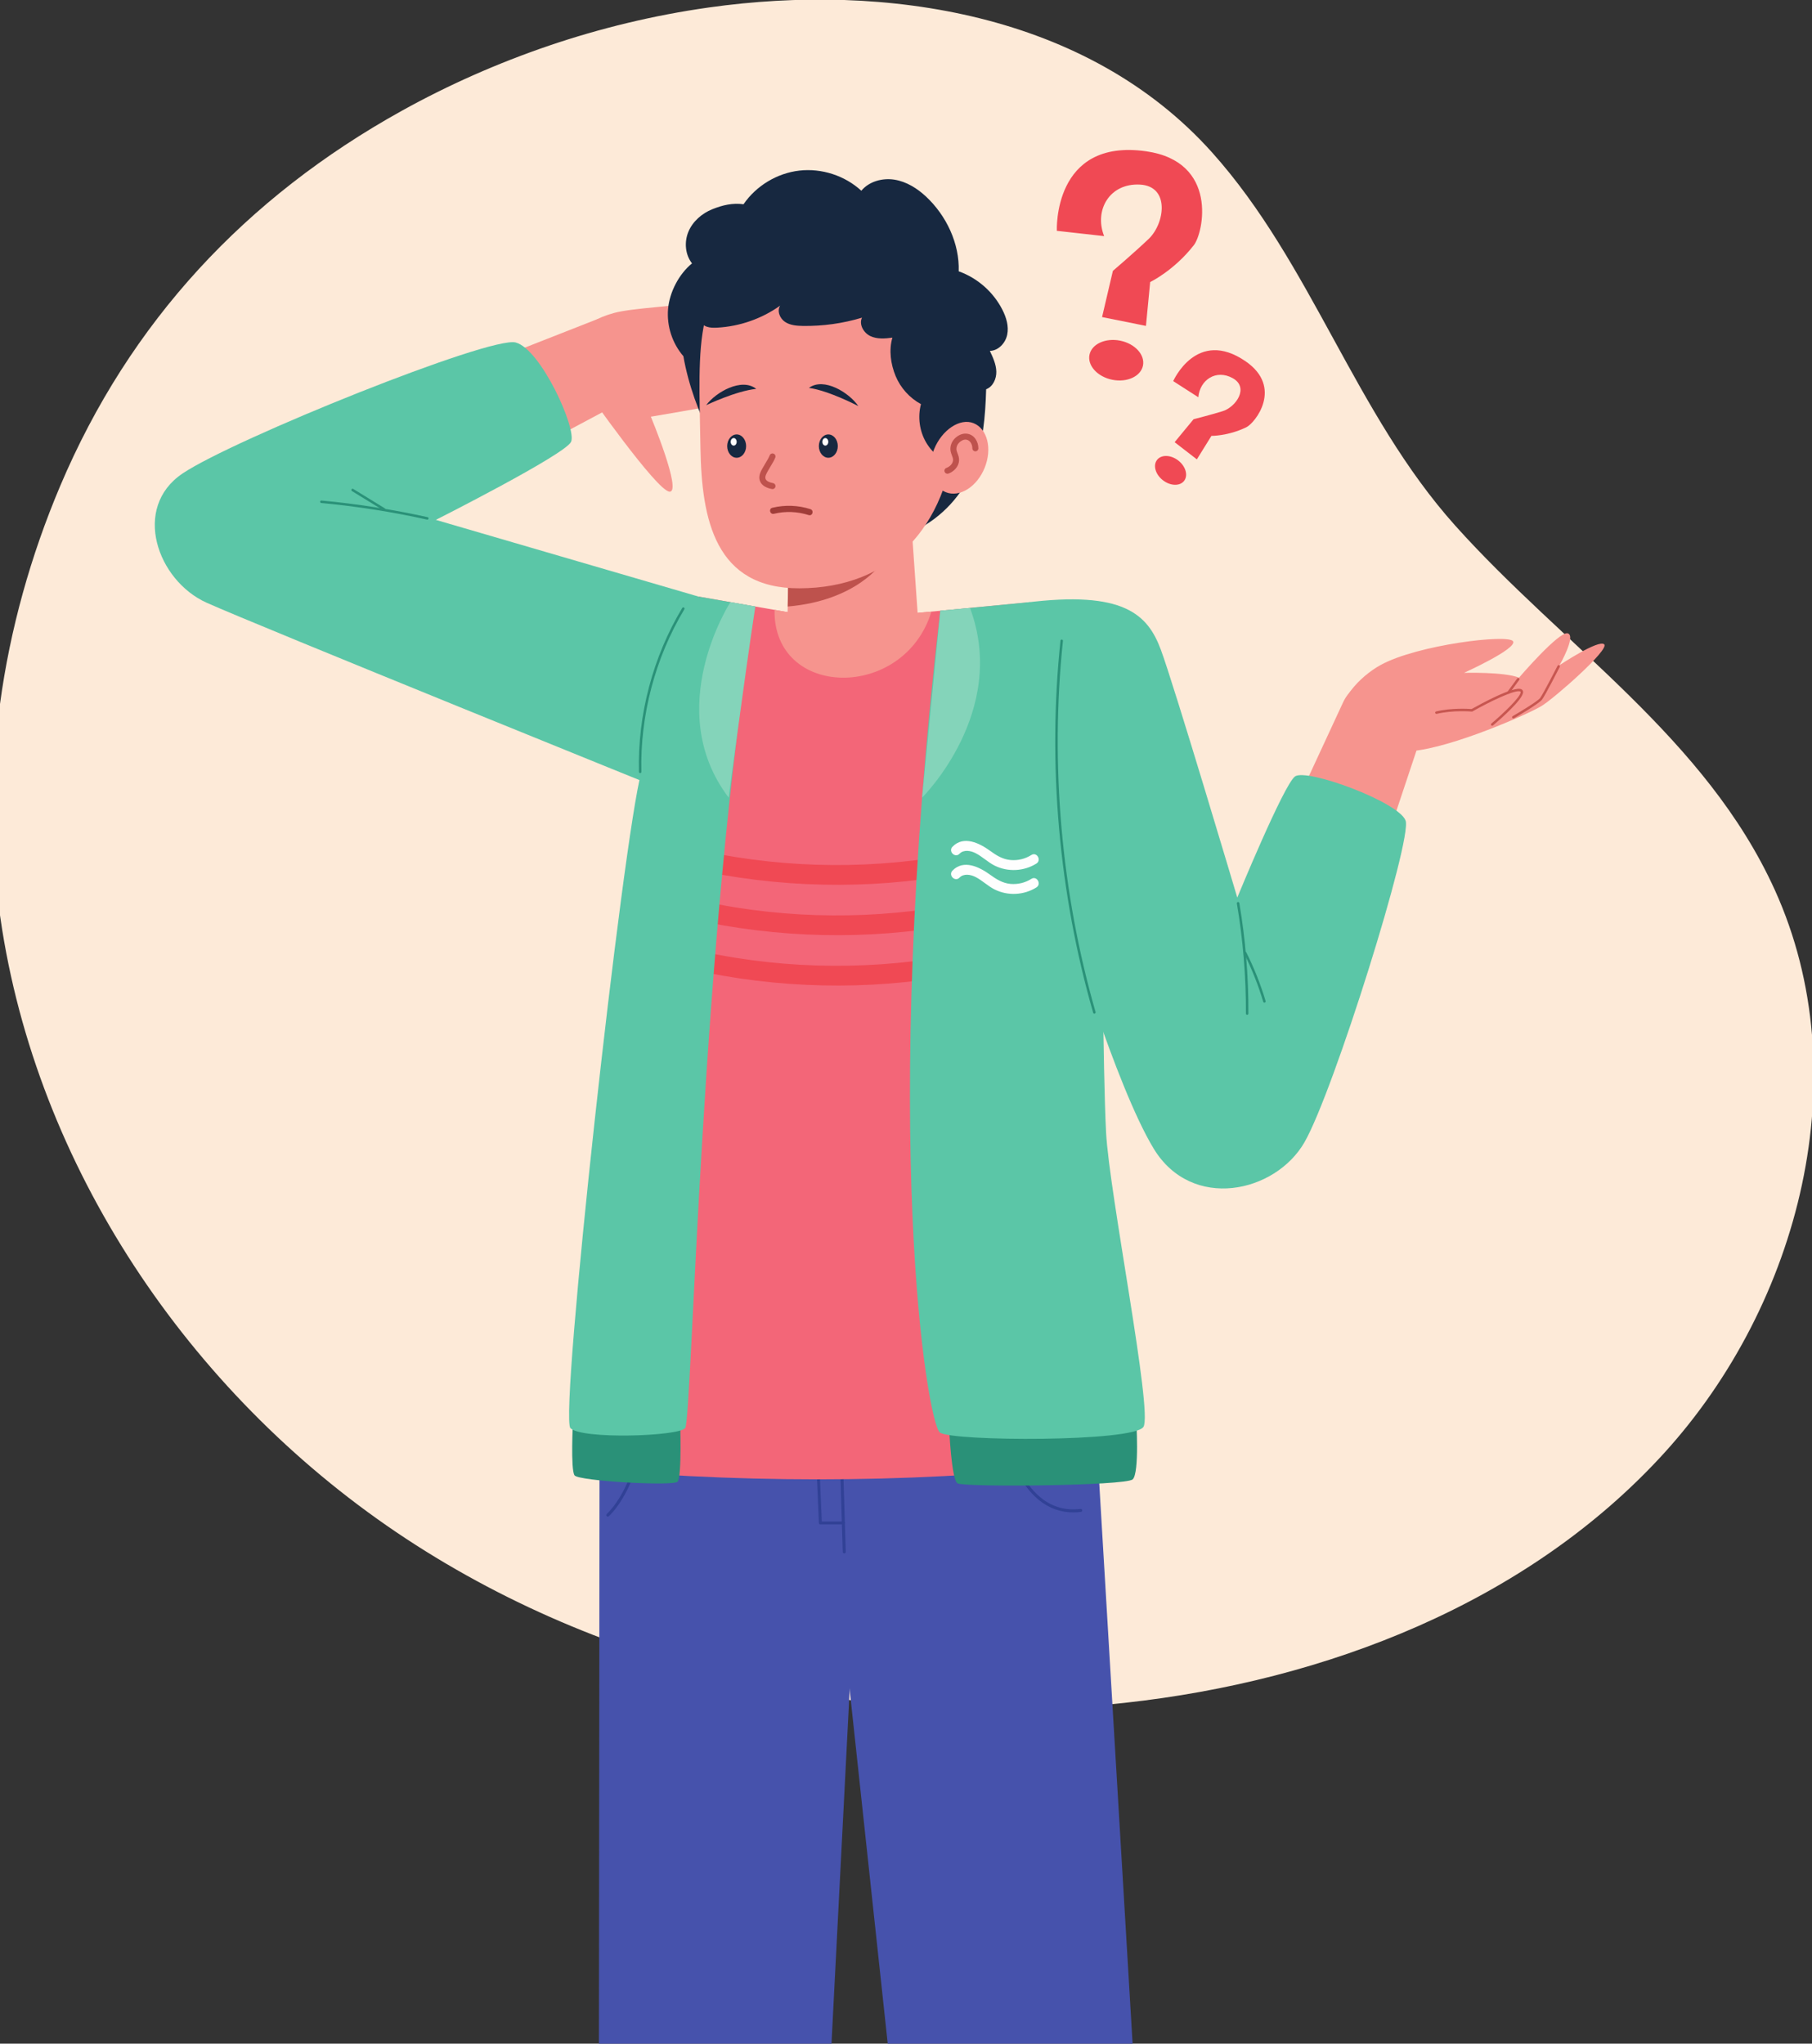 ﻿<?xml version="1.0" encoding="utf-8"?>
<!DOCTYPE svg PUBLIC "-//W3C//DTD SVG 1.1//EN" "http://www.w3.org/Graphics/SVG/1.1/DTD/svg11.dtd">
<svg xmlns="http://www.w3.org/2000/svg" xmlns:xlink="http://www.w3.org/1999/xlink" version="1.1" baseProfile="full" width="64" height="72.181" viewBox="0 0 64.00 72.18" enable-background="new 0 0 64.00 72.18" xml:space="preserve">
	<rect x="0" y="0" width="64.00" height="72.18" fill="#333333" stroke="none"/>
	<path fill="#FDEAD8" fill-opacity="1" stroke-width="0.32" stroke-linejoin="round" d="M 62.688,31.435C 60.258,26.074 55.215,22.821 51.401,18.566C 47.848,14.6 46.332,9.315 42.809,5.382C 38.404,0.464 31.282,-0.618 25.034,0.264C 23.09,0.538 21.185,1.002 19.396,1.61C 17.599,2.221 15.845,2.994 14.185,3.916C 8.685,6.97 4.578,11.371 2.125,17.166C 0.038,22.098 -0.773,27.538 0.078,32.843C 1.48,41.584 6.945,49.479 14.341,54.344C 21.737,59.208 30.919,61.107 39.719,60.143C 46.832,59.364 53.957,56.613 58.775,51.324C 63.593,46.034 65.641,37.951 62.688,31.435 Z "/>
	<path fill="#F04954" fill-opacity="1" stroke-width="0.32" stroke-linejoin="round" d="M 40.482,5.343C 37.178,4.872 37.328,8.152 37.328,8.152L 38.998,8.339C 38.639,7.427 39.185,6.465 40.259,6.519C 41.333,6.572 41.141,7.896 40.571,8.438C 40.072,8.913 39.307,9.567 39.307,9.567L 38.925,11.198L 40.475,11.51L 40.624,9.961C 40.624,9.961 41.464,9.56 42.167,8.658C 42.512,8.216 43.038,5.708 40.482,5.343 Z "/>
	<path fill="#F04954" fill-opacity="1" stroke-width="0.32" stroke-linejoin="round" d="M 39.564,12.031C 39.042,11.927 38.557,12.151 38.48,12.532C 38.404,12.913 38.765,13.308 39.286,13.412C 39.808,13.517 40.293,13.293 40.37,12.912C 40.446,12.53 40.086,12.136 39.564,12.031 Z "/>
	<path fill="#F04954" fill-opacity="1" stroke-width="0.32" stroke-linejoin="round" d="M 43.993,12.759C 42.267,11.574 41.438,13.46 41.438,13.46L 42.325,14.03C 42.378,13.417 42.952,13.029 43.541,13.357C 44.13,13.687 43.653,14.377 43.182,14.523C 42.769,14.651 42.157,14.806 42.157,14.806L 41.488,15.617L 42.273,16.224L 42.788,15.394C 42.788,15.394 43.371,15.403 44.018,15.091C 44.335,14.939 45.329,13.676 43.993,12.759 Z "/>
	<path fill="#F04954" fill-opacity="1" stroke-width="0.32" stroke-linejoin="round" d="M 41.615,16.263C 41.351,16.059 41.016,16.05 40.867,16.243C 40.717,16.436 40.81,16.758 41.075,16.962C 41.339,17.166 41.674,17.176 41.823,16.983C 41.972,16.79 41.879,16.468 41.615,16.263 Z "/>
	<path fill="#4652AC" fill-opacity="1" stroke-width="0.32" stroke-linejoin="round" d="M 21.177,49.959L 21.127,98.082L 28.038,98.082L 30.553,49.124L 21.177,49.959 Z "/>
	<path fill="#4652AC" fill-opacity="1" stroke-width="0.32" stroke-linejoin="round" d="M 38.669,49.754L 41.545,98.082L 34.141,98.082L 28.791,48.344L 38.669,49.754 Z "/>
	<path fill="#314196" fill-opacity="1" stroke-width="0.32" stroke-linejoin="round" d="M 29.819,54.865C 29.791,54.865 29.767,54.842 29.766,54.813L 29.573,48.508C 29.572,48.479 29.595,48.454 29.624,48.453C 29.656,48.455 29.678,48.475 29.679,48.505L 29.872,54.81C 29.873,54.839 29.85,54.864 29.819,54.865 Z "/>
	<path fill="#314196" fill-opacity="1" stroke-width="0.32" stroke-linejoin="round" d="M 29.788,53.841L 28.976,53.841C 28.947,53.841 28.924,53.819 28.923,53.791L 28.738,49.477C 28.737,49.447 28.76,49.422 28.789,49.421C 28.819,49.422 28.843,49.443 28.844,49.472L 29.026,53.736L 29.788,53.736C 29.817,53.736 29.841,53.759 29.841,53.788C 29.841,53.818 29.817,53.841 29.788,53.841 Z "/>
	<path fill="#314196" fill-opacity="1" stroke-width="0.32" stroke-linejoin="round" d="M 37.907,53.416C 37.457,53.416 37.048,53.267 36.689,52.974C 35.343,51.872 35.124,49.124 35.116,49.008C 35.113,48.979 35.135,48.953 35.164,48.951C 35.192,48.946 35.219,48.971 35.221,49C 35.223,49.028 35.446,51.819 36.756,52.892C 37.162,53.224 37.637,53.359 38.165,53.293C 38.197,53.291 38.22,53.311 38.224,53.339C 38.228,53.369 38.207,53.395 38.178,53.399C 38.086,53.41 37.996,53.416 37.907,53.416 Z "/>
	<path fill="#314196" fill-opacity="1" stroke-width="0.32" stroke-linejoin="round" d="M 21.467,53.565C 21.453,53.565 21.438,53.559 21.427,53.547C 21.408,53.525 21.41,53.491 21.432,53.472C 21.447,53.46 22.847,52.207 22.576,49.258C 22.573,49.229 22.595,49.203 22.624,49.2C 22.653,49.196 22.679,49.219 22.682,49.248C 22.958,52.255 21.517,53.54 21.502,53.552C 21.492,53.561 21.48,53.565 21.467,53.565 Z "/>
	<path fill="#F6948E" fill-opacity="1" stroke-width="0.32" stroke-linejoin="round" d="M 43.28,41.584C 42.304,41.584 41.395,40.968 41.069,39.993L 36.004,24.892C 35.595,23.671 36.252,22.349 37.474,21.939C 38.695,21.529 40.017,22.188 40.427,23.409L 45.491,38.509C 45.9,39.731 45.242,41.053 44.022,41.462C 43.775,41.545 43.525,41.584 43.28,41.584 Z "/>
	<path fill="#F6948E" fill-opacity="1" stroke-width="0.32" stroke-linejoin="round" d="M 41.217,38.228L 47.433,24.816C 47.782,24.062 48.677,23.734 49.431,24.084C 50.133,24.409 50.465,25.207 50.225,25.924L 45.552,39.949C 45.144,41.173 43.821,41.835 42.597,41.427C 41.373,41.019 40.712,39.696 41.12,38.472C 41.147,38.389 41.181,38.306 41.217,38.228 Z "/>
	<path fill="#F6948E" fill-opacity="1" stroke-width="0.32" stroke-linejoin="round" d="M 47.394,25.587C 47.137,24.81 48.032,23.89 48.763,23.487C 50.069,22.769 53.286,22.386 53.441,22.649C 53.597,22.912 51.707,23.764 51.707,23.764C 51.707,23.764 53.133,23.724 53.652,23.934C 53.652,23.934 55.071,22.277 55.374,22.368C 55.677,22.46 55.085,23.491 55.085,23.491C 55.085,23.491 56.467,22.572 56.661,22.757C 56.855,22.942 54.898,24.66 54.446,24.936C 53.994,25.212 51.327,26.396 49.858,26.529C 48.388,26.661 47.641,26.335 47.394,25.587 Z "/>
	<path fill="#C75650" fill-opacity="1" stroke-width="0.32" stroke-linejoin="round" d="M 52.705,25.631C 52.692,25.631 52.679,25.626 52.671,25.615C 52.655,25.597 52.658,25.569 52.676,25.554C 53.085,25.21 53.726,24.603 53.709,24.439C 53.708,24.431 53.706,24.427 53.699,24.424C 53.529,24.334 52.573,24.806 52.01,25.125L 51.998,25.132L 51.984,25.131C 51.978,25.13 51.32,25.074 50.745,25.212C 50.72,25.218 50.697,25.203 50.692,25.18C 50.686,25.156 50.7,25.132 50.724,25.127C 51.267,24.996 51.879,25.035 51.978,25.042C 52.254,24.887 53.483,24.208 53.74,24.346C 53.773,24.364 53.792,24.393 53.796,24.43C 53.824,24.689 52.915,25.467 52.733,25.621C 52.724,25.628 52.714,25.631 52.705,25.631 Z "/>
	<path fill="#C75650" fill-opacity="1" stroke-width="0.32" stroke-linejoin="round" d="M 53.277,24.505C 53.268,24.505 53.259,24.502 53.251,24.496C 53.231,24.482 53.227,24.455 53.242,24.435L 53.589,23.962C 53.603,23.942 53.631,23.938 53.65,23.953C 53.67,23.967 53.674,23.994 53.66,24.014L 53.312,24.487C 53.304,24.499 53.29,24.505 53.277,24.505 Z "/>
	<path fill="#C75650" fill-opacity="1" stroke-width="0.32" stroke-linejoin="round" d="M 53.451,25.375C 53.435,25.375 53.421,25.367 53.413,25.353C 53.401,25.332 53.407,25.305 53.428,25.293C 53.668,25.154 54.308,24.769 54.396,24.655C 54.504,24.514 55.007,23.524 55.013,23.515C 55.023,23.493 55.05,23.484 55.072,23.495C 55.093,23.506 55.102,23.533 55.091,23.554C 55.07,23.595 54.578,24.561 54.465,24.709C 54.351,24.857 53.562,25.317 53.473,25.369C 53.466,25.373 53.458,25.375 53.451,25.375 Z "/>
	<path fill="#C75650" fill-opacity="1" stroke-width="0.32" stroke-linejoin="round" d="M 41.421,37.603C 41.409,37.606 41.396,37.605 41.384,37.599C 41.358,37.586 41.348,37.554 41.361,37.528L 42.776,34.782C 42.79,34.756 42.822,34.746 42.848,34.76C 42.874,34.773 42.884,34.805 42.871,34.831L 41.456,37.576C 41.448,37.59 41.435,37.6 41.421,37.603 Z "/>
	<path fill="#5BC6A7" fill-opacity="1" stroke-width="0.32" stroke-linejoin="round" d="M 36.21,21.286C 39.693,20.842 40.537,21.704 40.999,22.941C 41.462,24.178 43.701,31.701 43.701,31.701C 43.701,31.701 45.335,27.727 45.738,27.424C 46.141,27.122 49.399,28.32 49.645,28.98C 49.891,29.641 47.104,38.552 46.074,40.343C 45.044,42.134 42.093,42.783 40.748,40.567C 39.402,38.35 37.646,32.43 37.646,32.43L 36.21,21.286 Z "/>
	<path fill="#F6948E" fill-opacity="1" stroke-width="0.32" stroke-linejoin="round" d="M 7.629,16.559L 20.99,11.314C 21.763,11.01 22.637,11.391 22.941,12.165C 23.223,12.883 22.913,13.688 22.248,14.042L 9.582,20.795C 8.444,21.402 7.029,20.971 6.422,19.833C 5.815,18.695 6.245,17.279 7.384,16.672C 7.464,16.63 7.547,16.592 7.629,16.559 Z "/>
	<path fill="#F6948E" fill-opacity="1" stroke-width="0.32" stroke-linejoin="round" d="M 20.735,13.821C 20.735,13.821 23.199,17.343 23.649,17.365C 24.099,17.387 22.988,14.717 22.988,14.717C 22.988,14.717 29.767,13.597 29.759,13.202C 29.75,12.808 26.753,13.171 26.753,13.171C 26.753,13.171 30.025,12.326 29.933,11.93C 29.85,11.571 26.398,12.248 26.398,12.248C 26.398,12.248 29.706,11.004 29.432,10.751C 29.159,10.497 26.065,11.395 26.065,11.395C 26.065,11.395 28.576,10.073 28.376,9.916C 28.177,9.758 25.373,10.617 25.373,10.617C 23.985,10.804 22.332,10.877 21.691,11.052C 19.144,11.743 20.735,13.821 20.735,13.821 Z "/>
	<path fill="#F6948E" fill-opacity="1" stroke-width="0.32" stroke-linejoin="round" d="M 6.033,18.834C 6.022,18.548 6.063,18.254 6.165,17.968C 6.594,16.753 7.926,16.116 9.141,16.545L 24.469,21.96C 25.684,22.389 26.321,23.722 25.892,24.936C 25.463,26.15 24.13,26.787 22.916,26.358L 7.587,20.943C 6.659,20.616 6.069,19.761 6.033,18.834 Z "/>
	<path fill="#C75650" fill-opacity="1" stroke-width="0.32" stroke-linejoin="round" d="M 10.633,20.048C 10.632,20.032 10.639,20.017 10.651,20.006L 12.887,18.088C 12.91,18.069 12.943,18.072 12.962,18.094C 12.981,18.116 12.979,18.149 12.957,18.169L 10.72,20.086C 10.698,20.105 10.665,20.103 10.646,20.081C 10.638,20.071 10.633,20.06 10.633,20.048 Z "/>
	<path fill="#5BC6A7" fill-opacity="1" stroke-width="0.32" stroke-linejoin="round" d="M 24.672,21.07L 15.394,18.361C 15.394,18.361 19.961,16.055 20.17,15.605C 20.379,15.155 19.11,12.335 18.215,12.096C 17.319,11.857 8.237,15.517 6.446,16.724C 4.655,17.932 5.55,20.499 7.296,21.286C 9.043,22.073 23.819,28.051 23.819,28.051L 24.672,21.07 Z "/>
	<path fill="#F36678" fill-opacity="1" stroke-width="0.32" stroke-linejoin="round" d="M 22.423,32.09C 21.748,37.428 21.137,45.406 20.948,51.901C 27.021,52.427 33.016,52.364 38.924,51.659C 38.428,46.023 38.275,38.182 38.787,32.039L 36.21,21.286L 29.528,21.92L 24.672,21.07L 22.423,32.09 Z "/>
	<path fill="#F04954" fill-opacity="1" stroke-width="0.32" stroke-linejoin="round" d="M 35.058,29.883C 32.105,30.612 29.003,30.751 25.997,30.272C 25.135,30.135 24.283,29.948 23.443,29.715C 23.007,29.594 22.821,30.27 23.256,30.391C 26.28,31.229 29.47,31.461 32.583,31.057C 33.479,30.94 34.367,30.776 35.245,30.56C 35.683,30.452 35.497,29.775 35.058,29.883 Z "/>
	<path fill="#F04954" fill-opacity="1" stroke-width="0.32" stroke-linejoin="round" d="M 35.058,31.663C 32.105,32.391 29.003,32.53 25.997,32.051C 25.135,31.914 24.283,31.727 23.443,31.494C 23.007,31.373 22.821,32.049 23.256,32.17C 26.28,33.009 29.47,33.24 32.583,32.836C 33.479,32.719 34.367,32.556 35.245,32.339C 35.683,32.231 35.497,31.554 35.058,31.663 Z "/>
	<path fill="#F04954" fill-opacity="1" stroke-width="0.32" stroke-linejoin="round" d="M 35.058,33.442C 32.105,34.17 29.003,34.309 25.997,33.831C 25.135,33.693 24.283,33.506 23.443,33.273C 23.007,33.152 22.821,33.828 23.256,33.949C 26.28,34.788 29.47,35.02 32.583,34.615C 33.479,34.498 34.367,34.335 35.245,34.118C 35.683,34.01 35.497,33.333 35.058,33.442 Z "/>
	<path fill="#2A9178" fill-opacity="1" stroke-width="0.32" stroke-linejoin="round" d="M 24.021,50.142C 24.021,50.142 24.092,52.168 23.931,52.332C 23.771,52.496 20.439,52.309 20.293,52.108C 20.148,51.907 20.237,50.199 20.237,50.199L 24.021,50.142 Z "/>
	<path fill="#5BC6A7" fill-opacity="1" stroke-width="0.32" stroke-linejoin="round" d="M 26.676,21.421C 24.747,33.111 24.446,50.149 24.2,50.44C 23.954,50.731 20.551,50.843 20.148,50.44C 19.745,50.037 21.994,29.65 22.657,27.245C 23.319,24.84 24.672,21.07 24.672,21.07L 26.676,21.421 Z "/>
	<path fill="#84D4BA" fill-opacity="1" stroke-width="0.32" stroke-linejoin="round" d="M 26.676,21.421C 26.27,24.126 25.738,28.172 25.738,28.172C 23.357,25.034 25.798,21.267 25.798,21.267L 26.676,21.421 Z "/>
	<path fill="#2A9178" fill-opacity="1" stroke-width="0.32" stroke-linejoin="round" d="M 40.13,50.115L 33.525,50.451C 33.525,50.451 33.603,52.242 33.816,52.388C 34.029,52.533 39.76,52.479 40.007,52.249C 40.253,52.018 40.13,50.115 40.13,50.115 Z "/>
	<path fill="#5BC6A7" fill-opacity="1" stroke-width="0.32" stroke-linejoin="round" d="M 33.212,21.57C 31.049,40.072 32.752,50.283 33.2,50.597C 33.648,50.91 40.051,50.933 40.387,50.395C 40.723,49.858 39.178,42.156 39.066,39.985C 38.954,37.813 38.924,31.571 38.924,31.571L 36.385,21.265L 33.212,21.57 Z "/>
	<path fill="#FEFEFE" fill-opacity="1" stroke-width="0.32" stroke-linejoin="round" d="M 36.428,30.197C 36.208,30.335 35.956,30.397 35.696,30.375C 35.416,30.352 35.191,30.211 34.969,30.049C 34.595,29.777 34.035,29.498 33.641,29.906C 33.484,30.068 33.732,30.317 33.889,30.154C 34.037,30 34.278,30.042 34.452,30.129C 34.695,30.252 34.889,30.451 35.133,30.573C 35.599,30.804 36.164,30.775 36.605,30.5C 36.797,30.38 36.62,30.077 36.428,30.197 Z "/>
	<path fill="#FEFEFE" fill-opacity="1" stroke-width="0.32" stroke-linejoin="round" d="M 36.428,31.04C 36.208,31.178 35.956,31.24 35.696,31.219C 35.416,31.195 35.191,31.054 34.969,30.893C 34.595,30.621 34.035,30.341 33.641,30.749C 33.484,30.912 33.732,31.16 33.889,30.997C 34.037,30.844 34.278,30.885 34.452,30.972C 34.695,31.095 34.889,31.295 35.133,31.416C 35.599,31.647 36.164,31.618 36.605,31.343C 36.797,31.224 36.62,30.92 36.428,31.04 Z "/>
	<path fill="#84D4BA" fill-opacity="1" stroke-width="0.32" stroke-linejoin="round" d="M 34.26,21.47L 33.212,21.57C 33.091,22.821 32.568,28.172 32.568,28.172C 32.568,28.172 35.633,25.141 34.26,21.47 Z "/>
	<path fill="#2A9178" fill-opacity="1" stroke-width="0.32" stroke-linejoin="round" d="M 22.61,27.304C 22.587,27.304 22.567,27.286 22.567,27.262C 22.517,25.251 23.06,23.196 24.097,21.473C 24.11,21.452 24.137,21.446 24.157,21.458C 24.178,21.471 24.185,21.497 24.172,21.518C 23.144,23.227 22.605,25.266 22.654,27.259C 22.655,27.284 22.636,27.304 22.61,27.304 Z "/>
	<path fill="#2A9178" fill-opacity="1" stroke-width="0.32" stroke-linejoin="round" d="M 38.654,35.802C 38.635,35.802 38.617,35.789 38.611,35.77C 37.397,31.544 36.997,27 37.456,22.627C 37.458,22.603 37.48,22.585 37.504,22.588C 37.528,22.591 37.546,22.612 37.543,22.636C 37.086,26.998 37.484,31.531 38.696,35.745C 38.702,35.769 38.689,35.793 38.654,35.802 Z "/>
	<path fill="#2A9178" fill-opacity="1" stroke-width="0.32" stroke-linejoin="round" d="M 44.05,35.842C 44.025,35.842 44.006,35.822 44.006,35.798C 44.011,34.498 43.904,33.19 43.686,31.909C 43.682,31.885 43.698,31.862 43.722,31.858C 43.745,31.854 43.768,31.87 43.773,31.894C 43.991,33.18 44.099,34.493 44.094,35.798C 44.093,35.822 44.074,35.842 44.05,35.842 Z "/>
	<path fill="#2A9178" fill-opacity="1" stroke-width="0.32" stroke-linejoin="round" d="M 15.084,18.351C 13.855,18.079 12.598,17.882 11.346,17.765C 11.322,17.763 11.305,17.741 11.307,17.717C 11.309,17.693 11.331,17.674 11.355,17.678C 12.61,17.795 13.87,17.993 15.102,18.265C 15.126,18.27 15.141,18.294 15.136,18.317C 15.131,18.338 15.113,18.352 15.093,18.352 Z "/>
	<path fill="#2A9178" fill-opacity="1" stroke-width="0.32" stroke-linejoin="round" d="M 13.57,18.035C 13.562,18.035 13.554,18.033 13.547,18.029L 12.43,17.343C 12.41,17.33 12.403,17.303 12.416,17.282C 12.428,17.262 12.455,17.255 12.476,17.268L 13.593,17.954C 13.614,17.967 13.62,17.993 13.607,18.014C 13.599,18.028 13.585,18.035 13.57,18.035 Z "/>
	<path fill="#2A9178" fill-opacity="1" stroke-width="0.32" stroke-linejoin="round" d="M 44.66,35.414C 44.641,35.414 44.624,35.401 44.618,35.383C 44.443,34.797 44.215,34.222 43.941,33.674C 43.93,33.652 43.939,33.626 43.96,33.615C 43.982,33.605 44.008,33.613 44.019,33.635C 44.296,34.187 44.526,34.767 44.702,35.358C 44.709,35.381 44.696,35.405 44.66,35.414 Z "/>
	<path fill="#F6948E" fill-opacity="1" stroke-width="0.32" stroke-linejoin="round" d="M 32.12,17.495L 32.464,22.413C 32.464,22.413 29.658,23.811 27.799,22.723L 27.864,18.99L 32.12,17.495 Z "/>
	<path fill="#BE524D" fill-opacity="1" stroke-width="0.32" stroke-linejoin="round" d="M 27.822,21.421C 30.288,21.212 31.155,19.865 31.155,19.865L 27.845,20.098L 27.822,21.421 Z "/>
	<path fill="#F6948E" fill-opacity="1" stroke-width="0.32" stroke-linejoin="round" d="M 32.898,21.6L 29.528,21.92L 27.357,21.54C 27.305,24.686 31.935,24.76 32.898,21.6 Z "/>
	<path fill="#172840" fill-opacity="1" stroke-width="0.32" stroke-linejoin="round" d="M 32.366,18.717C 33.268,18.27 33.995,17.482 34.369,16.547C 34.728,15.652 34.801,14.713 34.831,13.748C 35.071,13.657 35.197,13.379 35.19,13.122C 35.183,12.865 35.071,12.625 34.962,12.393C 35.264,12.387 35.515,12.114 35.575,11.818C 35.636,11.521 35.543,11.213 35.406,10.943C 35.089,10.315 34.524,9.817 33.861,9.582C 33.895,8.603 33.426,7.615 32.711,6.946C 32.397,6.652 32.016,6.413 31.591,6.345C 31.167,6.278 30.697,6.406 30.422,6.736C 29.84,6.201 29.02,5.935 28.233,6.025C 27.448,6.115 26.709,6.56 26.262,7.213C 25.871,7.161 25.523,7.243 25.157,7.39C 24.791,7.538 24.469,7.817 24.316,8.18C 24.163,8.544 24.198,8.992 24.442,9.302C 23.978,9.681 23.647,10.318 23.596,10.915C 23.545,11.512 23.745,12.127 24.137,12.58C 24.315,13.6 24.679,14.564 25.134,15.495C 26.296,17.87 29.742,18.391 32.366,18.717 Z "/>
	<path fill="#F6948E" fill-opacity="1" stroke-width="0.32" stroke-linejoin="round" d="M 27.143,9.3C 31.735,8.731 34.145,10.939 33.757,15.229C 33.447,18.643 31.465,20.768 28.236,20.778C 25.263,20.788 24.78,18.361 24.74,15.815C 24.683,12.185 24.416,9.638 27.143,9.3 Z "/>
	<path fill="#172840" fill-opacity="1" stroke-width="0.32" stroke-linejoin="round" d="M 24.712,11.287C 24.74,11.406 24.845,11.496 24.96,11.537C 25.076,11.578 25.202,11.578 25.324,11.572C 26.121,11.531 26.905,11.258 27.555,10.794C 27.436,10.98 27.542,11.243 27.725,11.367C 27.908,11.49 28.14,11.508 28.361,11.511C 29.065,11.521 29.771,11.423 30.446,11.219C 30.331,11.457 30.502,11.755 30.74,11.869C 30.979,11.983 31.258,11.96 31.52,11.925C 31.391,12.361 31.459,12.86 31.633,13.28C 31.807,13.7 32.129,14.057 32.529,14.273C 32.408,14.726 32.476,15.226 32.713,15.63C 32.95,16.034 33.354,16.337 33.808,16.453C 33.939,15.239 34.061,14.015 33.799,12.822C 33.538,11.63 32.93,10.477 31.944,9.757C 31.075,9.122 29.978,8.866 28.902,8.814C 28.001,8.77 27.07,8.866 26.265,9.273C 25.459,9.681 24.504,10.409 24.712,11.287 Z "/>
	<path fill="#172840" fill-opacity="1" stroke-width="0.32" stroke-linejoin="round" d="M 24.942,14.31C 24.942,14.31 25.994,13.807 26.71,13.734C 26.191,13.325 25.276,13.856 24.942,14.31 Z "/>
	<path fill="#172840" fill-opacity="1" stroke-width="0.32" stroke-linejoin="round" d="M 30.316,14.342C 30.316,14.342 29.284,13.799 28.571,13.699C 29.105,13.31 29.999,13.875 30.316,14.342 Z "/>
	<path fill="#172840" fill-opacity="1" stroke-width="0.32" stroke-linejoin="round" d="M 26.353,15.755C 26.353,15.983 26.203,16.167 26.019,16.167C 25.834,16.167 25.684,15.983 25.684,15.755C 25.684,15.527 25.834,15.343 26.019,15.343C 26.203,15.343 26.353,15.527 26.353,15.755 Z "/>
	<path fill="#FEFEFE" fill-opacity="1" stroke-width="0.32" stroke-linejoin="round" d="M 26.019,15.605C 26.019,15.679 25.972,15.738 25.914,15.738C 25.856,15.738 25.808,15.679 25.808,15.605C 25.808,15.532 25.856,15.472 25.914,15.472C 25.972,15.472 26.019,15.532 26.019,15.605 Z "/>
	<path fill="#172840" fill-opacity="1" stroke-width="0.32" stroke-linejoin="round" d="M 29.591,15.755C 29.591,15.983 29.441,16.167 29.256,16.167C 29.072,16.167 28.922,15.983 28.922,15.755C 28.922,15.527 29.072,15.343 29.256,15.343C 29.441,15.343 29.591,15.527 29.591,15.755 Z "/>
	<path fill="#FEFEFE" fill-opacity="1" stroke-width="0.32" stroke-linejoin="round" d="M 29.256,15.605C 29.256,15.679 29.209,15.738 29.151,15.738C 29.093,15.738 29.046,15.679 29.046,15.605C 29.046,15.532 29.093,15.472 29.151,15.472C 29.209,15.472 29.256,15.532 29.256,15.605 Z "/>
	<path fill="#BE524D" fill-opacity="1" stroke-width="0.32" stroke-linejoin="round" d="M 27.285,17.274C 27.278,17.274 27.272,17.273 27.265,17.272C 27.069,17.235 26.929,17.153 26.863,17.035C 26.825,16.968 26.793,16.856 26.852,16.701C 26.885,16.612 26.953,16.5 27.025,16.38C 27.09,16.271 27.158,16.157 27.185,16.084C 27.206,16.029 27.267,16.001 27.322,16.022C 27.377,16.042 27.404,16.103 27.384,16.158C 27.35,16.25 27.28,16.366 27.206,16.489C 27.143,16.595 27.077,16.705 27.05,16.776C 27.026,16.84 27.025,16.891 27.048,16.931C 27.082,16.992 27.173,17.039 27.304,17.063C 27.362,17.074 27.399,17.129 27.389,17.187C 27.38,17.238 27.335,17.274 27.285,17.274 Z "/>
	<path fill="#A13D39" fill-opacity="1" stroke-width="0.32" stroke-linejoin="round" d="M 28.624,17.982C 28.191,17.843 27.724,17.826 27.277,17.934C 27.211,17.95 27.189,18.01 27.201,18.062C 27.214,18.116 27.264,18.162 27.334,18.146C 27.738,18.048 28.164,18.064 28.564,18.192C 28.576,18.196 28.588,18.198 28.599,18.198C 28.623,18.198 28.645,18.19 28.663,18.173C 28.693,18.146 28.706,18.101 28.698,18.061C 28.689,18.023 28.663,17.994 28.624,17.982 Z "/>
	<path fill="#F6948E" fill-opacity="1" stroke-width="0.32" stroke-linejoin="round" d="M 32.993,15.864C 32.721,16.537 32.917,17.186 33.404,17.383C 33.891,17.581 34.506,17.195 34.778,16.522C 35.051,15.85 34.876,15.144 34.389,14.947C 33.902,14.75 33.265,15.191 32.993,15.864 Z "/>
	<path fill="#BE524D" fill-opacity="1" stroke-width="0.32" stroke-linejoin="round" d="M 33.463,16.732C 33.419,16.732 33.379,16.705 33.363,16.662C 33.343,16.606 33.372,16.546 33.427,16.526C 33.535,16.487 33.655,16.385 33.662,16.251C 33.665,16.198 33.645,16.146 33.622,16.087C 33.6,16.028 33.574,15.961 33.569,15.884C 33.56,15.744 33.615,15.598 33.716,15.493C 33.845,15.359 34.014,15.294 34.167,15.319C 34.423,15.36 34.556,15.609 34.556,15.833C 34.556,15.892 34.509,15.94 34.45,15.94C 34.391,15.94 34.344,15.892 34.344,15.833C 34.344,15.702 34.27,15.55 34.133,15.528C 34.032,15.511 33.928,15.578 33.869,15.64C 33.809,15.703 33.776,15.789 33.781,15.871C 33.784,15.915 33.801,15.962 33.82,16.011C 33.848,16.083 33.879,16.164 33.874,16.262C 33.862,16.494 33.677,16.662 33.498,16.726C 33.487,16.73 33.474,16.732 33.463,16.732 Z "/>
</svg>
